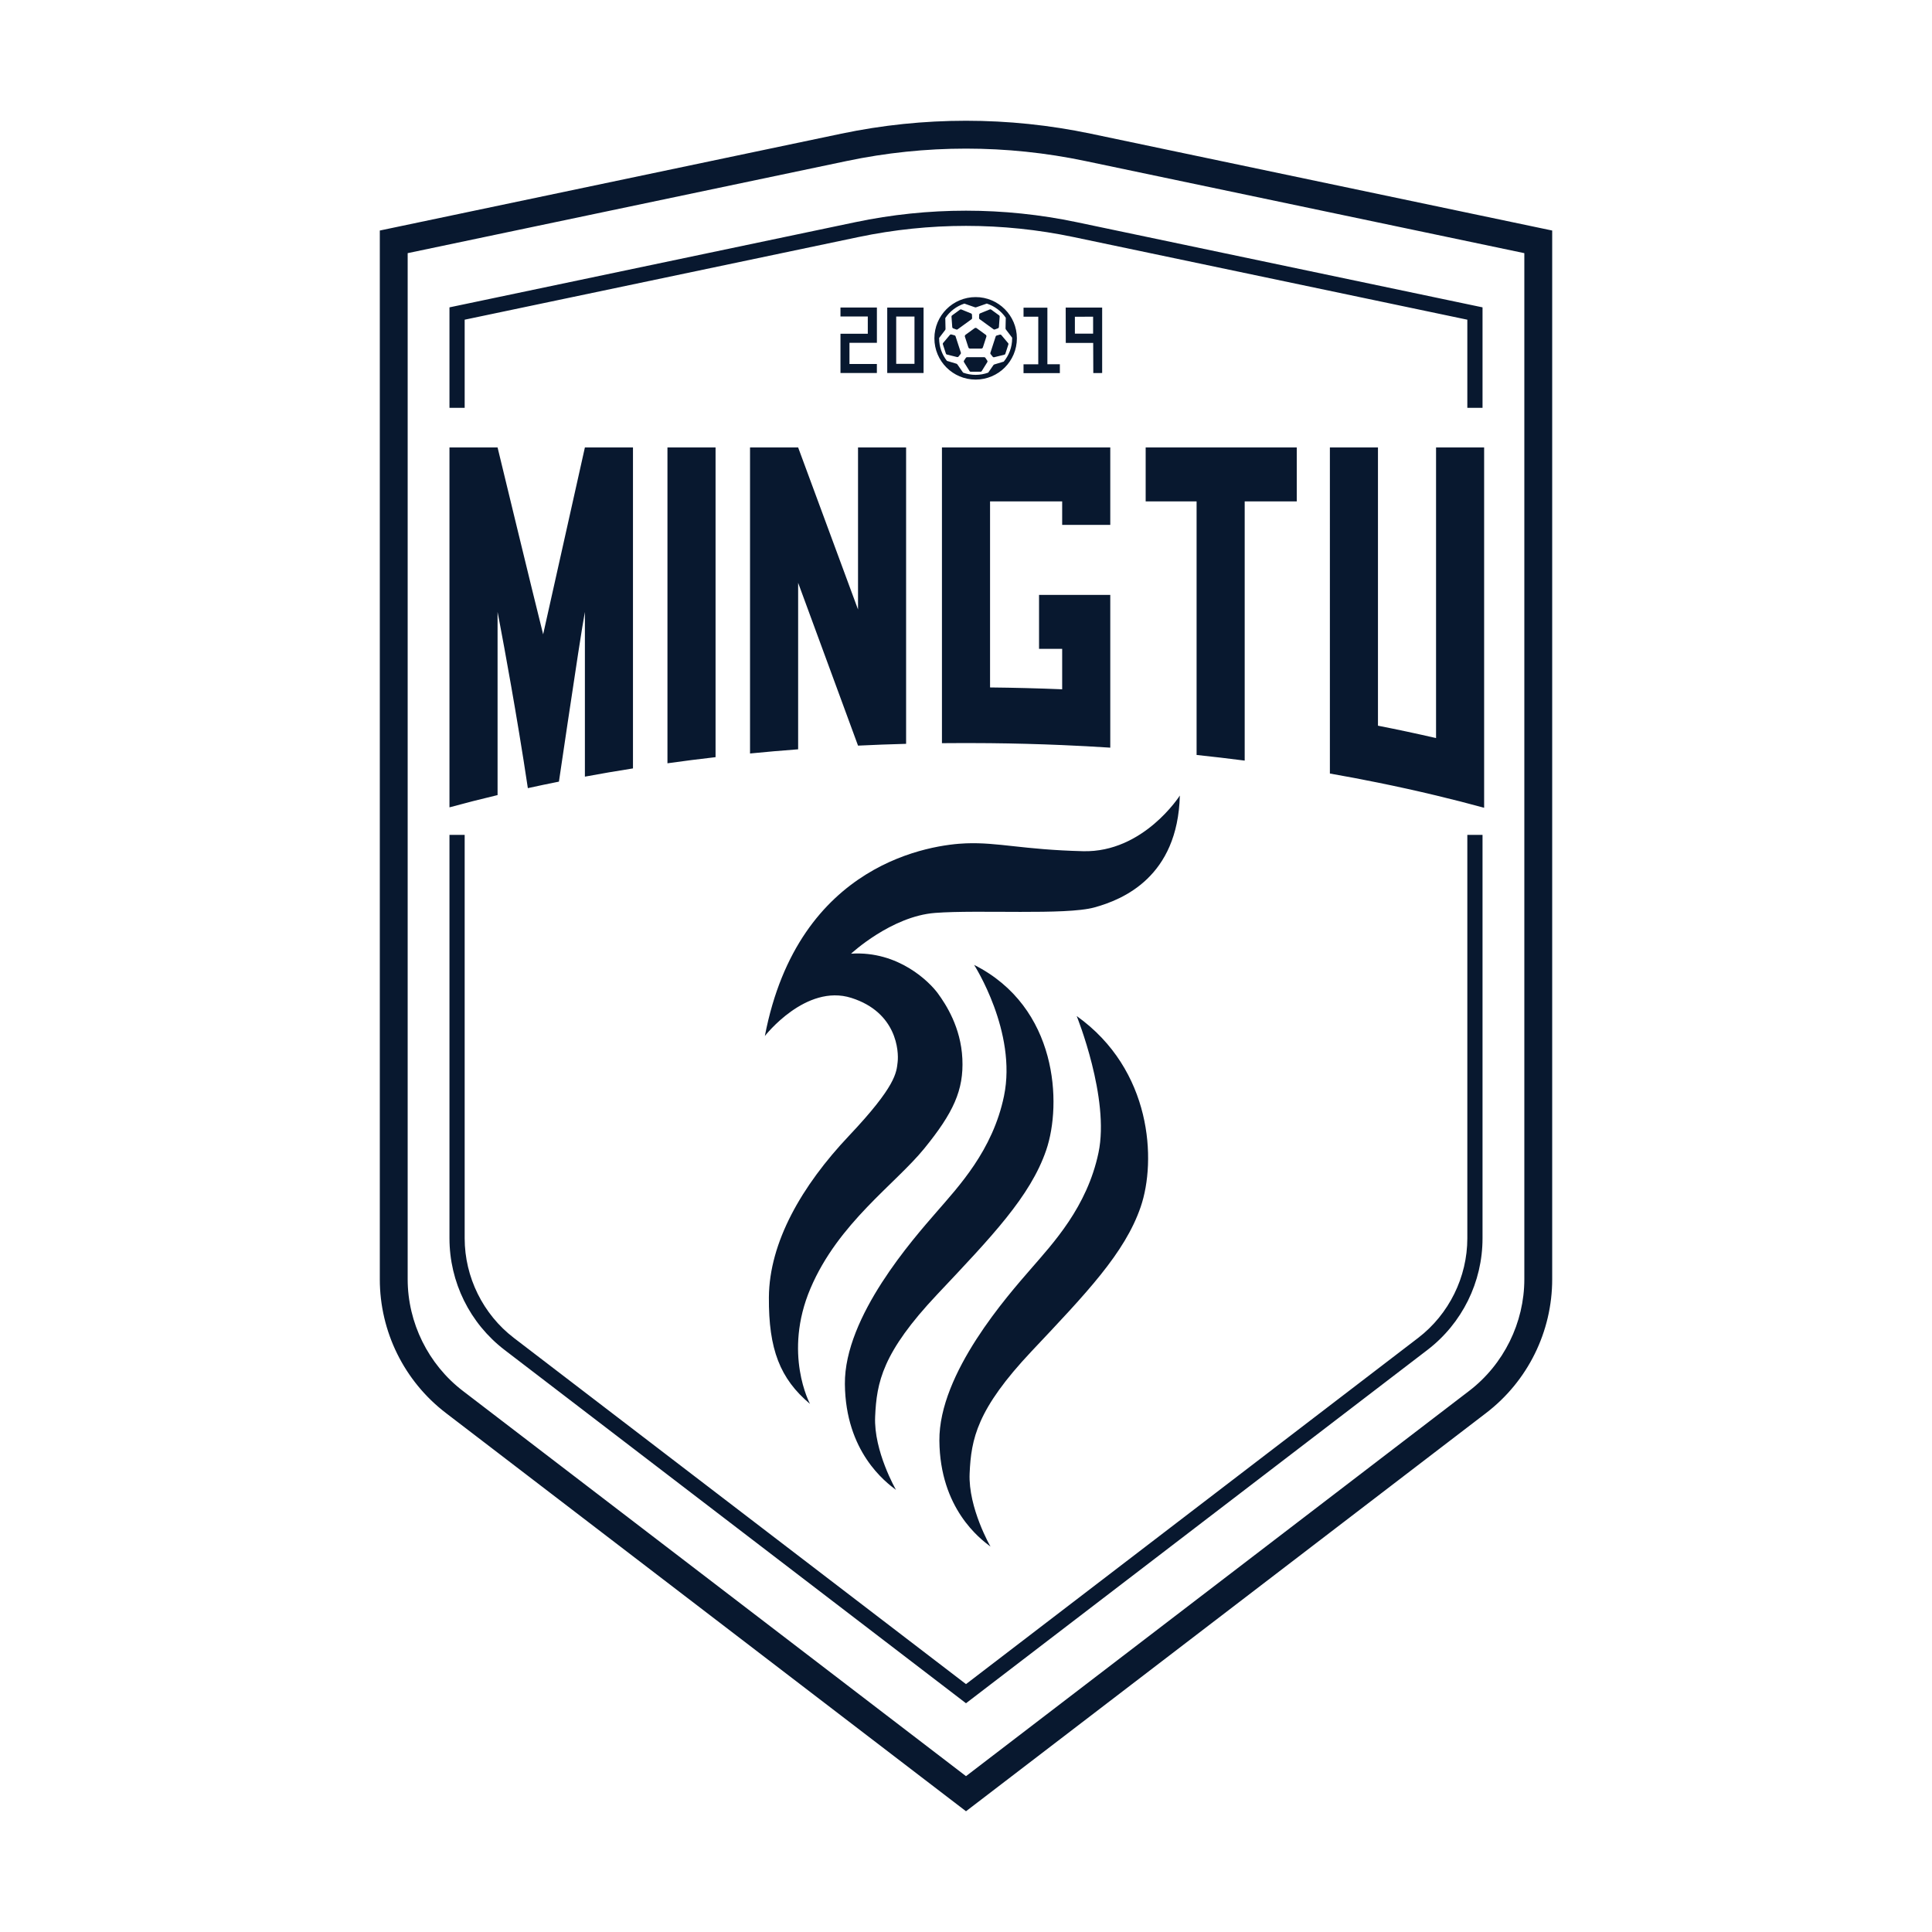 <?xml version="1.0" encoding="utf-8"?>
<!-- Created by @FCLOGO 2025-2-20 GMT+8 13:03:52 . https://fclogo.top/ -->
<!-- FOR PERSONAL USE ONLY NOT FOR COMMERCIAL USE -->
<svg version="1.1" xmlns="http://www.w3.org/2000/svg" xmlns:xlink="http://www.w3.org/1999/xlink" x="0px" y="0px"
	 viewBox="0 0 800 800" style="enable-background:new 0 0 800 800;" xml:space="preserve">
<path style="fill:#08182F;" d="M206.035,329.226c-6.766,1.605-13.405,3.304-19.919,5.077V185.279h19.919
	c0,0,15.115,62.538,18.87,77.381l17.287-77.381h19.909v132.902c-6.724,1.059-13.364,2.192-19.909,3.409v-68.192
	c-1.007,5.203-4.059,25.259-7.154,46.017c-1.238,8.266-2.476,16.647-3.598,24.241
	c-4.332,0.86-8.622,1.762-12.871,2.696c-1.154-7.731-2.381-15.472-3.608-22.867
	c-4.511-27.388-8.927-50.087-8.927-50.087V329.226z M607.59,345.701v167.062c0,16.054-7.61,31.466-20.356,41.227
	l-187.234,143.362L212.767,553.99c-12.747-9.76-20.357-25.172-20.357-41.227V345.701h-6.294v167.062
	c0,18.12,8.437,35.207,22.824,46.223l191.059,146.292l191.06-146.292c14.387-11.016,22.824-28.103,22.824-46.223
	v-167.062h-6.294H607.59z M310.573,185.279v126.723c6.577-0.65,13.217-1.227,19.92-1.731v-68.947l16.458,44.737
	l8.339,22.678v0.011c6.588-0.325,13.227-0.566,19.909-0.745V185.279h-19.909v67.101l-24.797-67.101H310.573z
	 M316.711,428.991c0,0,16.908-21.793,35.821-15.781c18.912,6.012,19.664,22.169,19.163,26.552
	c-0.501,4.384-0.626,9.895-20.165,30.56c-19.538,20.666-32.981,44.043-33.147,66.838
	c-0.157,21.561,4.631,33.776,17.03,44.172c0,0-11.313-20.832,0.21-47.885c11.523-27.053,35.069-43.085,47.093-57.864
	c12.024-14.779,16.404-24.173,15.778-37.199c-0.626-13.026-6.767-22.419-10.147-27.053
	c-3.38-4.634-16.277-17.707-35.941-16.431c0,0,16.658-15.507,34.819-16.885c18.161-1.378,53.982,1.002,65.88-2.255
	s34.568-12.65,35.445-46.342c0,0-15.03,23.672-40.079,23.046c-25.049-0.626-35.069-3.757-48.471-3.256
	C386.599,349.709,330.613,356.598,316.711,428.991z M390.041,307.733c3.304-0.032,6.629-0.052,9.954-0.052
	c3.336,0,6.661,0.021,9.965,0.052c10.049,0.105,20.014,0.367,29.863,0.787c6.692,0.283,13.332,0.64,19.919,1.07
	v-63.252h-29.496v22.332h9.577v16.752c-9.892-0.409-19.846-0.661-29.863-0.766v-77.035h29.863v9.724h19.919v-32.066
	h-69.703V307.733z M276.377,185.279v130.783c6.566-0.923,13.206-1.773,19.919-2.538V185.279H276.377z
	 M427.179,559.499c22.67-24.047,38.576-40.58,45.152-59.743c6.575-19.163,4.697-56.8-26.49-79.031
	c0,0,13.777,34.067,9.018,56.612c-4.759,22.545-18.787,37.44-28.055,48.153s-38.075,43.027-37.825,71.082
	c0.251,28.055,16.783,40.58,21.167,43.837c0,0-9.268-16.032-8.642-30.31
	C402.129,595.82,404.509,583.546,427.179,559.499z M400,87.237c-15.353,0-30.756,1.599-45.781,4.752
	l-168.102,35.28v41.602h6.294v-36.492L355.512,98.149c14.602-3.064,29.57-4.618,44.488-4.618
	c14.918,0,29.886,1.554,44.488,4.618l163.102,34.23v36.492h6.294v-41.602l-168.103-35.28
	C430.755,88.837,415.353,87.237,400,87.237z M594.639,305.624c-7.899-1.825-15.913-3.535-24.052-5.129V185.279
	h-19.909V320.299c6.734,1.185,13.364,2.434,19.909,3.766c8.171,1.657,16.196,3.43,24.052,5.318
	c6.755,1.615,13.395,3.315,19.909,5.098V185.279h-19.909V305.624z M388.049,536.019
	c22.67-24.047,38.576-40.58,45.152-59.743s4.843-59.277-29.843-76.735c0,0,17.872,27.79,12.371,54.315
	c-4.679,22.561-18.787,37.44-28.055,48.153c-9.268,10.713-38.075,43.027-37.825,71.082
	c0.251,28.055,16.783,40.58,21.167,43.837c0,0-9.268-16.032-8.642-30.31
	C362.999,572.34,365.379,560.066,388.049,536.019z M642.73,95.457v434.244c0,21.711-10.11,42.185-27.348,55.384
	L400,750L184.619,585.085c-17.238-13.199-27.348-33.673-27.348-55.384V95.457l191.024-40.09
	c34.099-7.156,69.312-7.156,103.411,0L642.73,95.457z M631.191,104.825l-181.855-38.166
	c-16.192-3.398-32.792-5.121-49.336-5.121c-16.544,0-33.144,1.723-49.336,5.121l-181.855,38.166v424.876
	c0,18.001,8.532,35.28,22.825,46.223l208.366,159.543l208.367-159.544c14.292-10.942,22.825-28.221,22.825-46.222
	V104.825z M515.401,314.949V207.616h21.557v-22.338h-21.557h-19.919h-21.086v22.338h21.086v104.994
	C502.195,313.324,508.835,314.1,515.401,314.949z M367.385,127.355c5.008,0,9.999,0,15.043,0
	c0,9.009,0,18.021,0,27.108c-5.025,0-9.997,0-15.043,0C367.385,145.426,367.385,136.416,367.385,127.355z
	 M371.097,150.664c2.557,0,5.057,0,7.571,0c0-6.549,0-13.045,0-19.585c-2.542,0-5.04,0-7.571,0
	C371.097,137.639,371.097,144.153,371.097,150.664z M363.105,141.945c0-4.904,0-9.739,0-14.608
	c-5.051,0-10.044,0-15.085,0c0,1.221,0,2.411,0,3.707c3.799,0,7.55,0,11.315,0c0,2.43,0,4.755,0,7.145
	c-3.777,0-7.513,0-11.31,0c0,5.453,0,10.841,0,16.265c5.032,0,10.025,0,15.069,0c0-1.277,0-2.47,0-3.74
	c-3.807,0-7.565,0-11.348,0c0-2.952,0-5.826,0-8.769C355.55,141.945,359.309,141.945,363.105,141.945z M452.666,141.989
	c-3.783,0-7.52,0-11.349,0c0-3.69-0.037-13.083-0.037-14.626c5.044,0,10.053,0,15.1,0c0,9.014,0,18.007,0,27.097
	c-0.582,0.008-2.967,0.024-3.668,0.024C452.712,149.271,452.666,145.867,452.666,141.989z M452.633,131.132
	c-2.147,0-5.822,0.031-7.546,0.031c0,2.315,0,4.636,0,6.993c2.526,0,5.002,0,7.546,0
	C452.633,135.765,452.633,133.443,452.633,131.132z M423.819,150.852c0,1.285,0,2.481,0,3.667
	c1.644,0,12.94-0.029,15.045-0.029c0-1.199,0-2.395,0-3.658c-1.72,0-3.393,0-5.163,0c0-7.841,0-15.614,0-23.425
	c-3.331,0-6.564,0-9.876,0c0,1.259,0,2.453,0,3.717c1.047,0,5.082,0.012,6.102,0.017c0,6.617,0,13.118,0,19.71
	C427.872,150.852,425.852,150.852,423.819,150.852z M421.07,140.097c0,9.433-7.647,17.079-17.079,17.079
	c-9.433,0-17.079-7.647-17.079-17.079s7.647-17.079,17.079-17.079C413.423,123.018,421.07,130.665,421.07,140.097z
	 M416.372,135.967l0.096-4.395c-1.879-2.741-4.635-4.834-7.861-5.87l-4.412,1.541c-0.158,0.055-0.33,0.055-0.488,0
	l-4.374-1.528c-3.26,1.058-6.039,3.196-7.911,5.99l0.098,4.487c0.004,0.167-0.05,0.331-0.151,0.464
	l-2.495,3.281c-0.001,0.054-0.002,0.107-0.002,0.161c0,3.513,1.205,6.751,3.223,9.321l3.939,1.185
	c0.16,0.048,0.299,0.149,0.395,0.287l2.361,3.403c1.622,0.596,3.374,0.922,5.201,0.922
	c1.83,0,3.585-0.327,5.21-0.925l2.154-3.105c0.095-0.138,0.234-0.239,0.395-0.287l3.885-1.169
	c2.169-2.617,3.474-5.975,3.474-9.632c0-0.091-0.002-0.181-0.004-0.272l-2.582-3.395
	C416.422,136.298,416.368,136.134,416.372,135.967z M399.552,139.435l1.43,4.402
	c0.098,0.3,0.378,0.504,0.694,0.504h4.628c0.316,0,0.596-0.203,0.694-0.504l1.43-4.402
	c0.098-0.3-0.009-0.63-0.265-0.816l-3.744-2.72c-0.256-0.186-0.602-0.186-0.858,0l-3.744,2.72
	C399.562,138.805,399.455,139.134,399.552,139.435z M408.022,148.156c-0.102-0.153-0.274-0.245-0.458-0.245h-3.574
	h-3.574c-0.184,0-0.356,0.092-0.458,0.245l-0.793,1.19c-0.12,0.179-0.123,0.412-0.009,0.596l2.318,3.728
	c0.1,0.161,0.277,0.26,0.467,0.26h2.049h2.049c0.19,0,0.367-0.098,0.467-0.26l2.318-3.728
	c0.114-0.183,0.11-0.416-0.009-0.596L408.022,148.156z M414.051,138.555l-1.377,0.387
	c-0.177,0.05-0.318,0.185-0.374,0.36l-1.104,3.399l-1.104,3.399c-0.057,0.175-0.022,0.367,0.092,0.511
	l0.886,1.122c0.134,0.169,0.354,0.245,0.564,0.193l4.261-1.053c0.184-0.045,0.333-0.183,0.391-0.364l0.633-1.949
	l0.633-1.949c0.059-0.181,0.02-0.379-0.102-0.524l-2.829-3.356C414.482,138.565,414.259,138.497,414.051,138.555z
	 M411.928,136.425l1.341-0.496c0.202-0.075,0.342-0.261,0.358-0.476l0.316-4.378
	c0.014-0.19-0.071-0.373-0.225-0.484l-1.658-1.204l-1.658-1.204c-0.154-0.112-0.354-0.136-0.53-0.065
	l-4.066,1.653c-0.2,0.081-0.334,0.272-0.342,0.487l-0.058,1.429c-0.007,0.184,0.077,0.359,0.226,0.467
	l2.891,2.101l2.891,2.101C411.563,136.462,411.756,136.488,411.928,136.425z M402.302,132.18
	c0.149-0.108,0.234-0.283,0.226-0.467l-0.058-1.429c-0.009-0.216-0.143-0.406-0.342-0.487l-4.066-1.653
	c-0.176-0.072-0.377-0.047-0.53,0.065l-1.658,1.204l-1.658,1.204c-0.154,0.112-0.239,0.295-0.225,0.484
	l0.316,4.378c0.015,0.215,0.155,0.401,0.358,0.476l1.341,0.496c0.172,0.064,0.365,0.037,0.514-0.071l2.891-2.101
	L402.302,132.18z M396.771,142.633l-1.104-3.399c-0.057-0.175-0.197-0.31-0.374-0.36l-1.377-0.387
	c-0.208-0.058-0.43,0.01-0.569,0.175l-2.829,3.356c-0.122,0.145-0.161,0.344-0.102,0.524l0.633,1.949
	l0.633,1.949c0.059,0.181,0.207,0.318,0.391,0.364l4.261,1.053c0.209,0.052,0.43-0.024,0.564-0.193l0.886-1.122
	c0.114-0.144,0.148-0.336,0.091-0.511L396.771,142.633z"/>
</svg>
